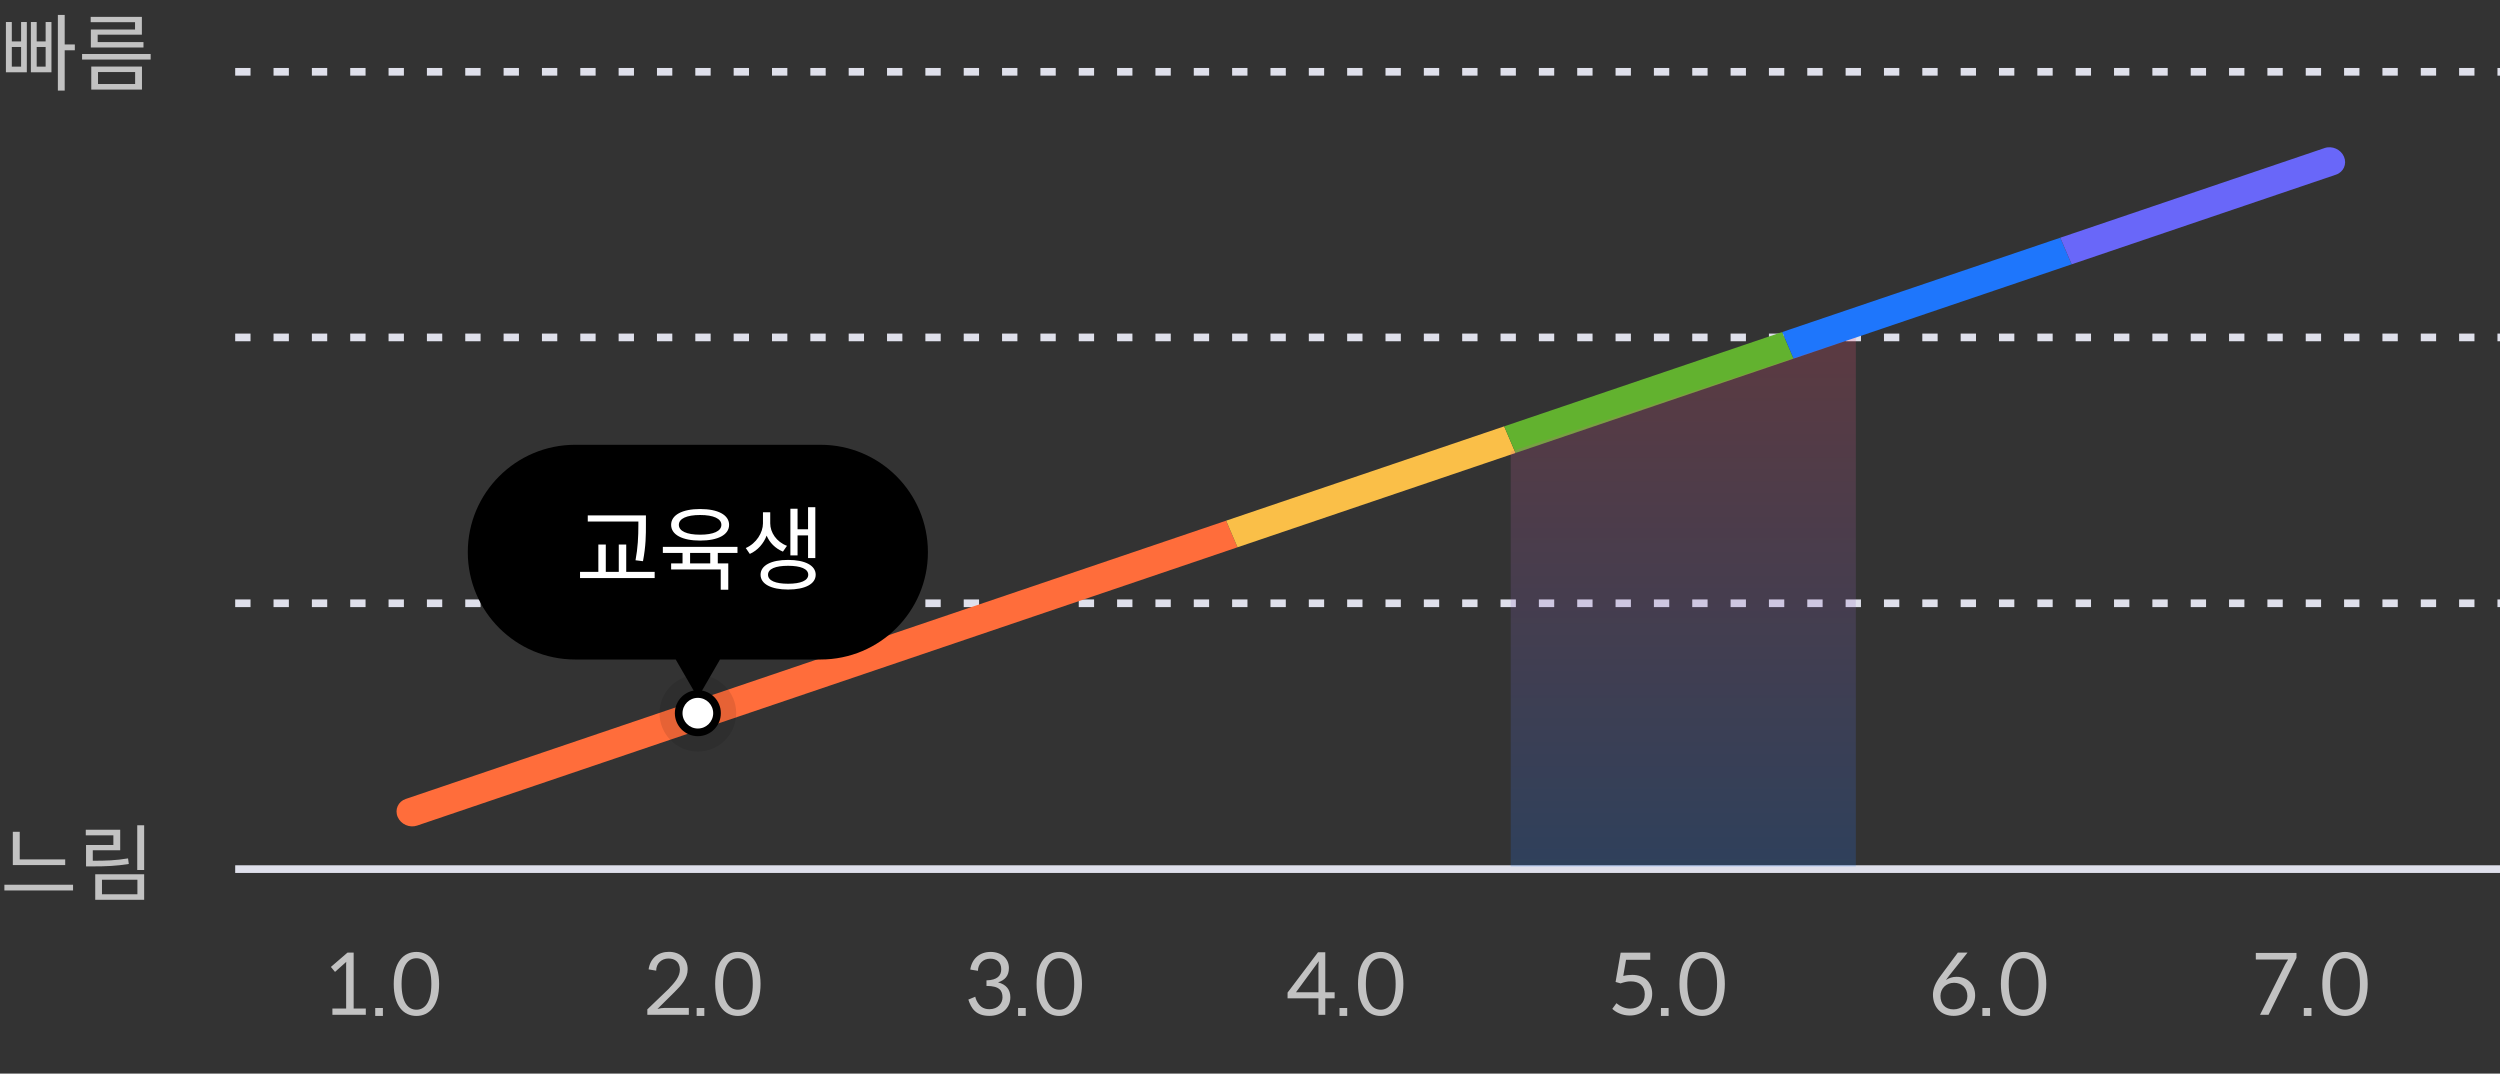 <svg width="326" height="140" viewBox="0 0 326 140" fill="none" xmlns="http://www.w3.org/2000/svg">
<rect x="0" y="0" width="326" height="140" fill="#333333" stroke="none"/>
<path d="M1.672 112.803H8.503V112.066H2.574V108.469H1.672V112.803ZM9.526 116.114V115.366H0.572V116.114H9.526ZM18.798 113.452V107.611H17.896V113.452H18.798ZM16.796 112.66L16.697 111.934C15.135 112.198 13.859 112.242 12.099 112.242V110.878H15.674V108.194H11.186V108.931H14.783V110.185H11.219V112.979H12.011C13.826 112.979 15.19 112.924 16.796 112.66ZM18.798 114.002H12.418V117.335H18.798V114.002ZM17.918 116.609H13.298V114.717H17.918V116.609Z" fill="#C2C2C2"/>
<path d="M8.437 6.556H9.757V5.797H8.437V1.947H7.546V11.814H8.437V6.556ZM3.498 2.871H2.75V5.401H1.54V2.871H0.77V9.427H3.498V2.871ZM6.71 2.871H5.951V5.401H4.785V2.871H4.026V9.427H6.71V2.871ZM1.54 6.127H2.75V8.69H1.54V6.127ZM4.785 6.127H5.951V8.69H4.785V6.127ZM11.824 2.893H17.61V3.85H11.846V6.193H18.71V5.489H12.737V4.521H18.501V2.2H11.824V2.893ZM19.645 7.766V7.04H10.702V7.766H19.645ZM18.512 8.679H11.901V11.682H18.512V8.679ZM17.621 10.956H12.781V9.394H17.621V10.956Z" fill="#C2C2C2"/>
<path d="M30.669 44H326" stroke="#DFE0EB" stroke-dasharray="2 3"/>
<path d="M30.669 78.667H326" stroke="#DFE0EB" stroke-dasharray="2 3"/>
<path d="M30.669 9.364H326" stroke="#DFE0EB" stroke-dasharray="2 3"/>
<path d="M47.701 132.326V131.512H46.117V124.219H45.314L43.147 126.089L43.686 126.738L45.149 125.429C45.138 125.506 45.138 125.605 45.138 125.704V131.512H43.345V132.326H47.701ZM49.93 131.446H48.929V132.48H49.93V131.446ZM57.261 128.311C57.261 125.44 55.963 124.131 54.302 124.131C52.63 124.131 51.343 125.44 51.343 128.311C51.343 131.171 52.63 132.48 54.302 132.48C55.963 132.48 57.261 131.171 57.261 128.311ZM56.249 128.311C56.249 130.819 55.325 131.666 54.302 131.666C53.279 131.666 52.366 130.819 52.366 128.311C52.366 125.792 53.279 124.956 54.302 124.956C55.325 124.956 56.249 125.792 56.249 128.311Z" fill="#C2C2C2"/>
<path d="M89.824 132.326V131.435H86.645C86.37 131.435 86.04 131.479 85.732 131.567L87.987 129.334C88.9 128.421 89.67 127.585 89.67 126.386C89.67 124.956 88.603 124.12 87.228 124.12C85.853 124.12 84.786 124.923 84.577 126.408L85.567 126.573C85.567 125.649 86.249 124.989 87.173 124.989C88.009 124.989 88.625 125.44 88.658 126.408C88.658 127.354 88.042 128.047 87.195 128.949L84.412 131.622V132.326H89.824ZM91.844 131.446H90.843V132.48H91.844V131.446ZM99.175 128.311C99.175 125.44 97.877 124.131 96.216 124.131C94.544 124.131 93.257 125.44 93.257 128.311C93.257 131.171 94.544 132.48 96.216 132.48C97.877 132.48 99.175 131.171 99.175 128.311ZM98.163 128.311C98.163 130.819 97.24 131.666 96.216 131.666C95.194 131.666 94.281 130.819 94.281 128.311C94.281 125.792 95.194 124.956 96.216 124.956C97.24 124.956 98.163 125.792 98.163 128.311Z" fill="#C2C2C2"/>
<path d="M126.524 126.43L127.525 126.595C127.525 125.693 128.196 125.011 129.12 125.011C129.967 125.011 130.561 125.462 130.561 126.386C130.561 127.222 130.055 127.805 128.636 127.838V128.564C130.363 128.564 130.726 129.202 130.726 130.071C130.726 130.786 130.165 131.6 129.01 131.6C128.174 131.6 127.679 131.171 127.338 130.467C127.25 130.258 127.195 130.093 127.173 129.972L126.271 130.346C126.656 131.534 127.283 132.469 129.021 132.469C130.528 132.469 131.749 131.523 131.749 130.049C131.749 129.037 131.199 128.366 130.143 128.102C131.023 127.805 131.562 127.277 131.562 126.221C131.562 124.989 130.572 124.131 129.175 124.131C127.8 124.131 126.733 124.967 126.524 126.43ZM133.758 131.446H132.757V132.48H133.758V131.446ZM141.09 128.311C141.09 125.44 139.792 124.131 138.131 124.131C136.459 124.131 135.172 125.44 135.172 128.311C135.172 131.171 136.459 132.48 138.131 132.48C139.792 132.48 141.09 131.171 141.09 128.311ZM140.078 128.311C140.078 130.819 139.154 131.666 138.131 131.666C137.108 131.666 136.195 130.819 136.195 128.311C136.195 125.792 137.108 124.956 138.131 124.956C139.154 124.956 140.078 125.792 140.078 128.311Z" fill="#C2C2C2"/>
<path d="M174.037 130.181V129.389H172.816V124.175H171.87L167.899 129.433V130.181H171.925V132.326H172.816V130.181H174.037ZM171.925 126.023V129.389H168.999L171.969 125.341C171.936 125.572 171.925 125.836 171.925 126.023ZM175.673 131.446H174.672V132.48H175.673V131.446ZM183.004 128.311C183.004 125.44 181.706 124.131 180.045 124.131C178.373 124.131 177.086 125.44 177.086 128.311C177.086 131.171 178.373 132.48 180.045 132.48C181.706 132.48 183.004 131.171 183.004 128.311ZM181.992 128.311C181.992 130.819 181.068 131.666 180.045 131.666C179.022 131.666 178.109 130.819 178.109 128.311C178.109 125.792 179.022 124.956 180.045 124.956C181.068 124.956 181.992 125.792 181.992 128.311Z" fill="#C2C2C2"/>
<path d="M211.673 127.266L212.036 125.154H215.193V124.23H211.332L210.672 128.047L211.321 128.234C211.794 128.069 212.212 127.97 212.641 127.97C213.796 127.97 214.478 128.586 214.478 129.642C214.478 130.83 213.675 131.523 212.564 131.523C211.904 131.523 211.266 131.226 210.782 130.819L210.243 131.556C210.738 132.029 211.552 132.425 212.52 132.425C214.159 132.425 215.446 131.303 215.446 129.587C215.446 128.179 214.533 127.123 212.828 127.123C212.432 127.123 212.047 127.167 211.673 127.266ZM217.588 131.446H216.587V132.48H217.588V131.446ZM224.919 128.311C224.919 125.44 223.621 124.131 221.96 124.131C220.288 124.131 219.001 125.44 219.001 128.311C219.001 131.171 220.288 132.48 221.96 132.48C223.621 132.48 224.919 131.171 224.919 128.311ZM223.907 128.311C223.907 130.819 222.983 131.666 221.96 131.666C220.937 131.666 220.024 130.819 220.024 128.311C220.024 125.792 220.937 124.956 221.96 124.956C222.983 124.956 223.907 125.792 223.907 128.311Z" fill="#C2C2C2"/>
<path d="M254.137 127.266L256.568 124.219H255.303L253.059 127.244C252.355 128.168 252.058 128.982 252.058 129.697C252.058 131.369 253.125 132.469 254.764 132.469C256.414 132.469 257.558 131.303 257.558 129.807C257.558 128.256 256.458 127.376 255.138 127.376C254.599 127.376 254.148 127.53 253.752 127.794C253.829 127.706 253.95 127.53 254.137 127.266ZM254.742 131.622C253.642 131.622 253.037 130.918 253.037 129.862C253.037 128.949 253.73 128.157 254.808 128.157C255.809 128.157 256.546 128.817 256.546 129.884C256.546 130.885 255.809 131.622 254.742 131.622ZM259.502 131.446H258.501V132.48H259.502V131.446ZM266.833 128.311C266.833 125.44 265.535 124.131 263.874 124.131C262.202 124.131 260.915 125.44 260.915 128.311C260.915 131.171 262.202 132.48 263.874 132.48C265.535 132.48 266.833 131.171 266.833 128.311ZM265.821 128.311C265.821 130.819 264.897 131.666 263.874 131.666C262.851 131.666 261.938 130.819 261.938 128.311C261.938 125.792 262.851 124.956 263.874 124.956C264.897 124.956 265.821 125.792 265.821 128.311Z" fill="#C2C2C2"/>
<path d="M299.461 124.912V124.263H294.159V125.121H298.372L297.998 125.737L294.709 132.326H295.82L299.461 124.912ZM301.416 131.446H300.415V132.48H301.416V131.446ZM308.747 128.311C308.747 125.44 307.449 124.131 305.788 124.131C304.116 124.131 302.829 125.44 302.829 128.311C302.829 131.171 304.116 132.48 305.788 132.48C307.449 132.48 308.747 131.171 308.747 128.311ZM307.735 128.311C307.735 130.819 306.811 131.666 305.788 131.666C304.765 131.666 303.852 130.819 303.852 128.311C303.852 125.792 304.765 124.956 305.788 124.956C306.811 124.956 307.735 125.792 307.735 128.311Z" fill="#C2C2C2"/>
<path d="M30.669 113.333H326" stroke="#DFE0EB"/>
<path d="M51.856 106.528C51.447 105.569 51.915 104.52 52.903 104.185L159.886 67.894L161.37 71.367L54.386 107.658C53.398 107.993 52.266 107.487 51.856 106.528Z" fill="#FF6D3B"/>
<path d="M159.887 67.894L196.144 55.596L197.626 59.067L161.37 71.366L159.887 67.894Z" fill="#FABF48"/>
<path d="M196.144 55.595L232.4 43.296L233.883 46.768L197.627 59.067L196.144 55.595Z" fill="#62B22F"/>
<path d="M232.401 43.296L268.658 30.997L270.14 34.469L233.884 46.768L232.401 43.296Z" fill="#1E76FC"/>
<path d="M268.659 30.997L303.128 19.305C304.115 18.97 305.247 19.476 305.656 20.434C306.066 21.393 305.597 22.442 304.61 22.776L270.141 34.469L268.659 30.997Z" fill="#6967F9"/>
<path fill-rule="evenodd" clip-rule="evenodd" d="M75 58C67.268 58 61 64.268 61 72C61 79.732 67.268 86 75 86L88.113 86L91 91L93.887 86L107 86C114.732 86 121 79.732 121 72C121 64.268 114.732 58 107 58L75 58Z" fill="black"/>
<path d="M76.644 68.008L83.244 68.008L83.244 68.392C83.244 70.024 83.172 71.44 82.872 73.06L83.844 73.18C84.228 71.164 84.228 69.76 84.228 68.392L84.228 67.204L76.644 67.204L76.644 68.008ZM85.368 75.376L85.368 74.572L81.66 74.572L81.66 71.008L80.688 71.008L80.688 74.572L78.996 74.572L78.996 71.008L78.024 71.008L78.024 74.572L75.636 74.572L75.636 75.376L85.368 75.376ZM91.295 70.492C93.623 70.492 95.075 69.736 95.075 68.44C95.075 67.144 93.623 66.376 91.295 66.376C88.979 66.376 87.515 67.144 87.515 68.44C87.515 69.736 88.979 70.492 91.295 70.492ZM91.295 67.156C93.035 67.156 94.067 67.624 94.067 68.44C94.067 69.256 93.035 69.724 91.295 69.724C89.555 69.724 88.523 69.256 88.523 68.44C88.523 67.624 89.555 67.156 91.295 67.156ZM93.599 73.468L93.599 72.1L96.167 72.1L96.167 71.308L86.435 71.308L86.435 72.1L89.003 72.1L89.003 73.468L87.515 73.468L87.515 74.26L93.983 74.26L93.983 76.9L94.967 76.9L94.967 73.468L93.599 73.468ZM89.987 72.1L92.615 72.1L92.615 73.468L89.987 73.468L89.987 72.1ZM103.066 72.424L104.002 72.424L104.002 69.82L105.37 69.82L105.37 72.772L106.318 72.772L106.318 66.136L105.37 66.136L105.37 69.016L104.002 69.016L104.002 66.34L103.066 66.34L103.066 72.424ZM102.094 71.932L102.622 71.176C101.242 70.66 100.438 69.424 100.438 68.248L100.438 66.796L99.49 66.796L99.49 68.248C99.49 69.436 98.638 70.864 97.246 71.464L97.774 72.232C98.83 71.764 99.586 70.852 99.97 69.844C100.354 70.756 101.086 71.512 102.094 71.932ZM102.766 73.012C100.558 73.012 99.178 73.732 99.178 74.944C99.178 76.156 100.558 76.876 102.766 76.876C104.974 76.876 106.366 76.156 106.366 74.944C106.366 73.732 104.974 73.012 102.766 73.012ZM102.766 76.12C101.122 76.12 100.15 75.712 100.15 74.944C100.15 74.176 101.122 73.78 102.766 73.78C104.41 73.78 105.394 74.176 105.394 74.944C105.394 75.712 104.41 76.12 102.766 76.12Z" fill="white"/>
<circle cx="91" cy="93" r="3" fill="black"/>
<circle cx="91" cy="93" r="5" fill="black" fill-opacity="0.1"/>
<circle cx="91" cy="93" r="2" fill="white"/>
<path d="M197 58.892L242 44V113H197V58.892Z" fill="url(#paint0_linear_132_835)" fill-opacity="0.2"/>
<defs>
<linearGradient id="paint0_linear_132_835" x1="219.5" y1="44" x2="219.5" y2="113" gradientUnits="userSpaceOnUse">
<stop stop-color="#FD557A"/>
<stop offset="1" stop-color="#1E76FC"/>
</linearGradient>
</defs>
</svg>
